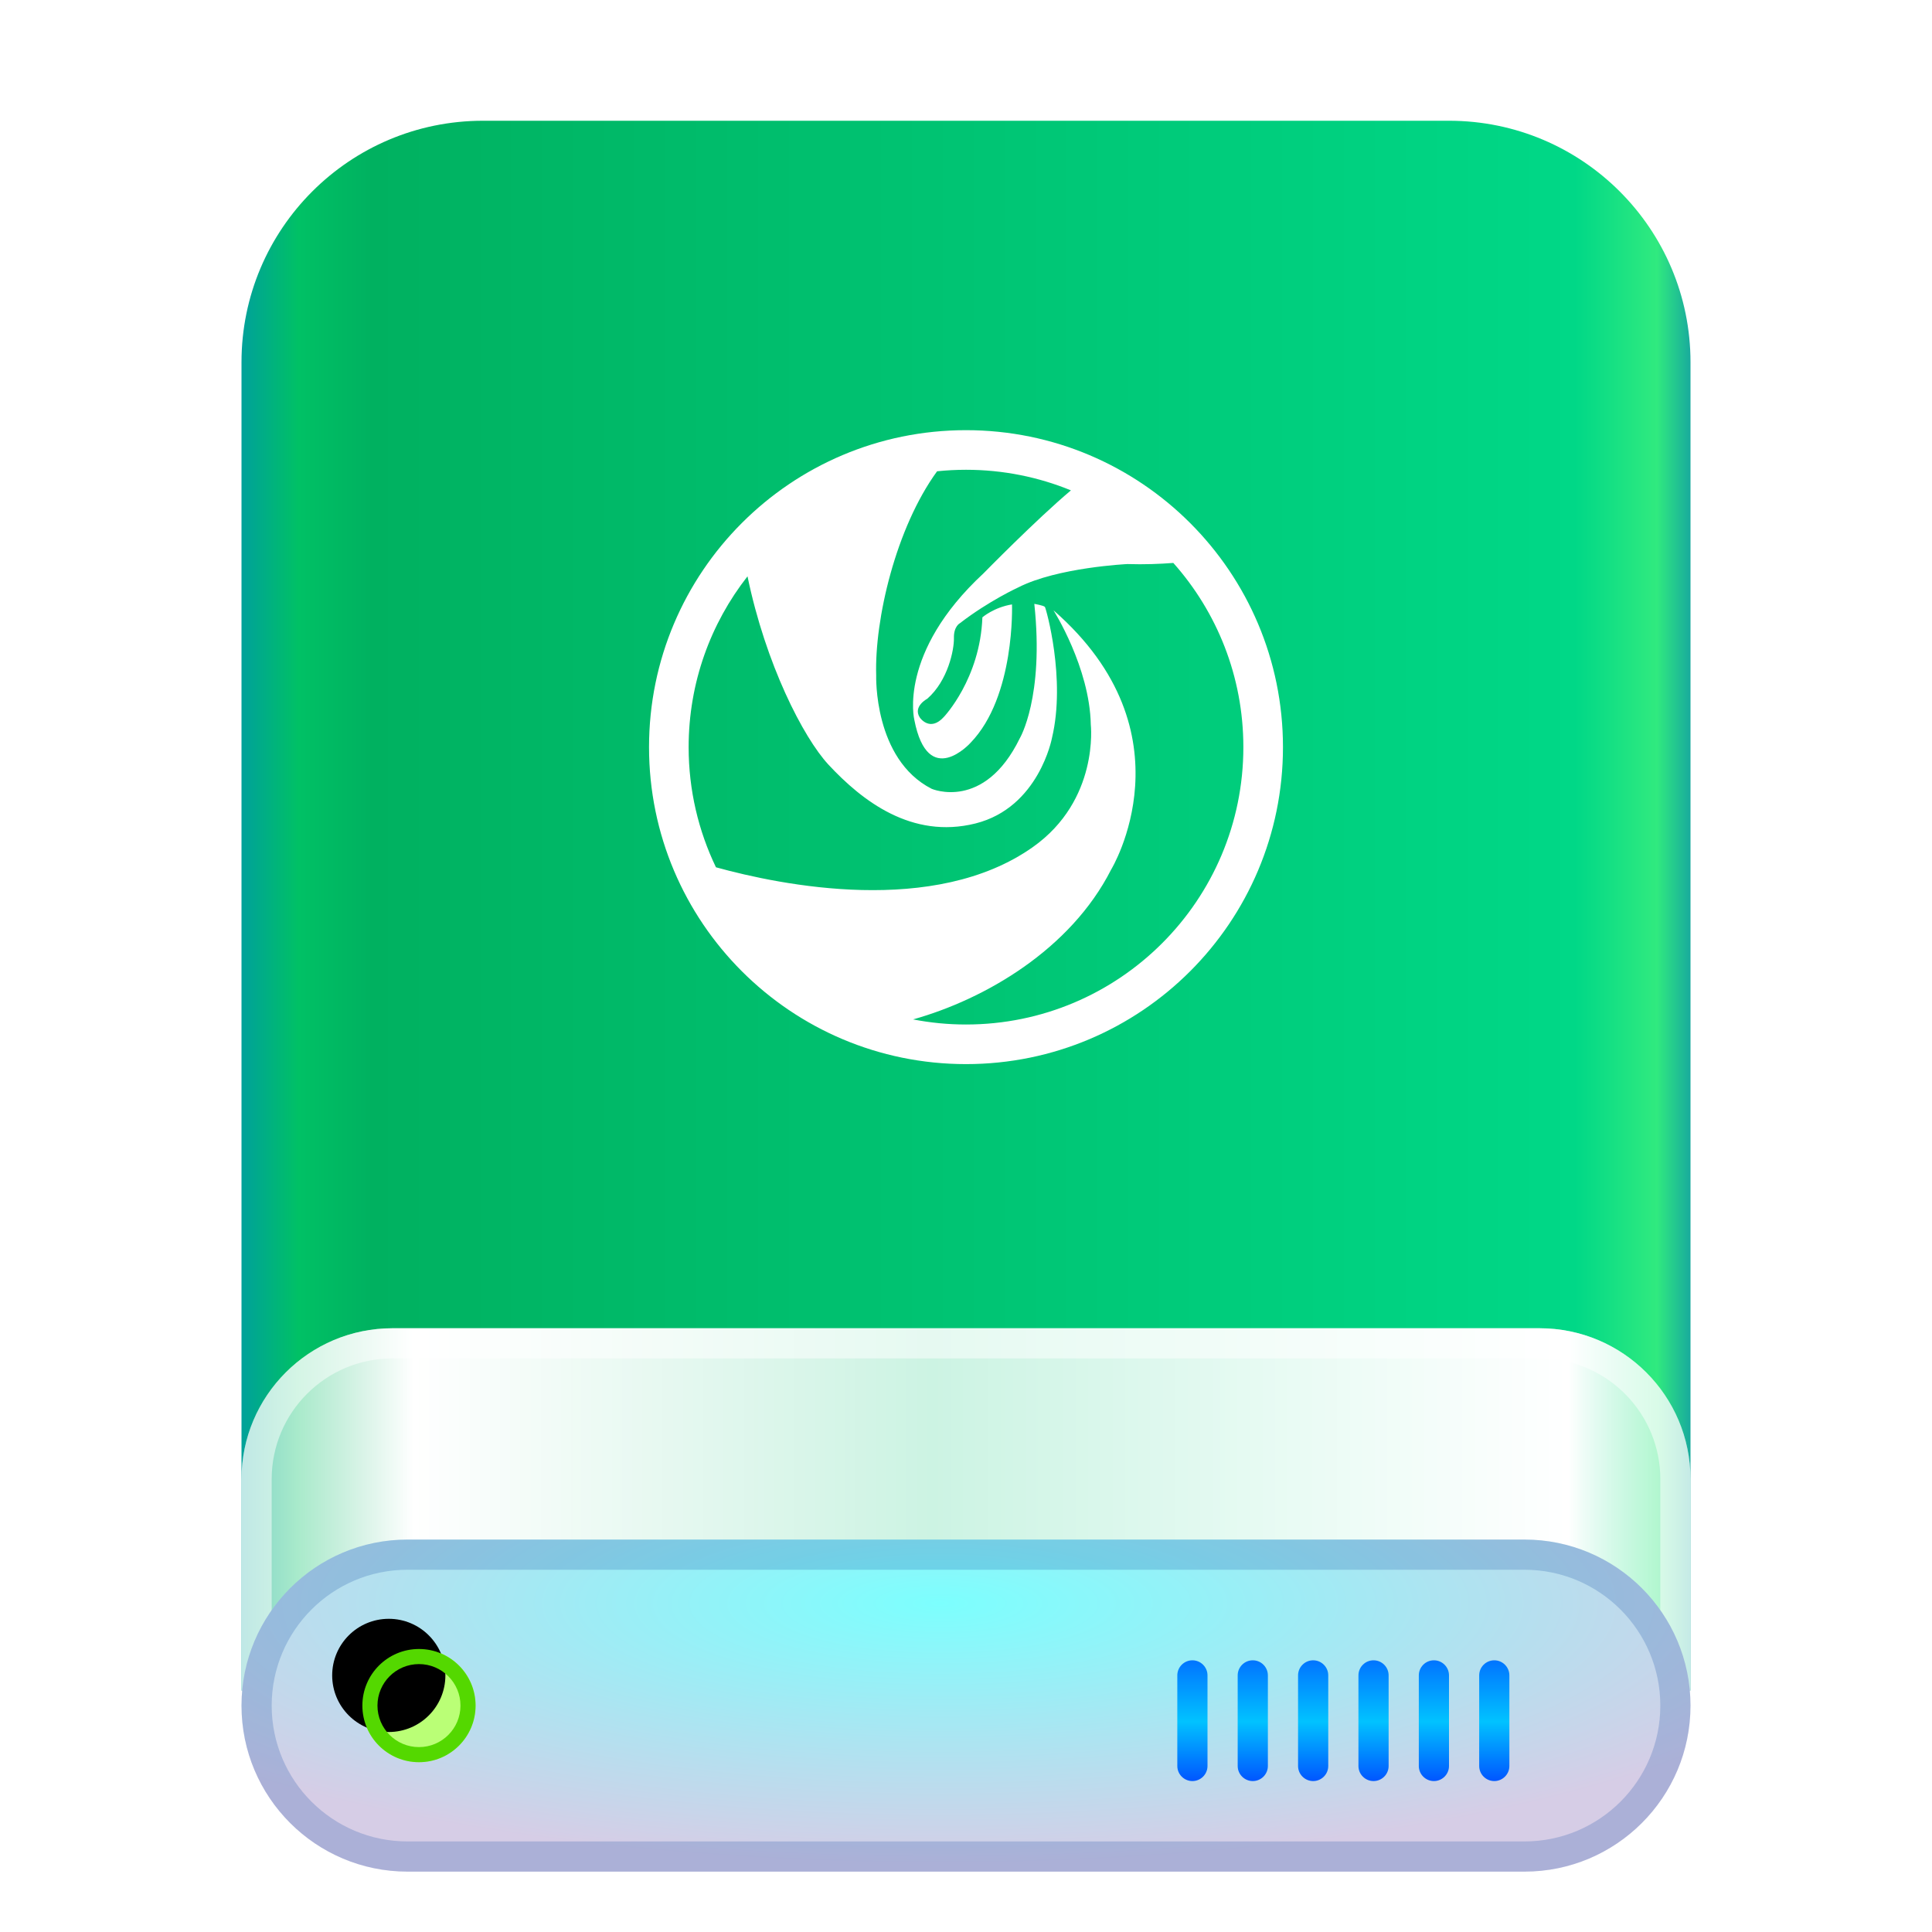 <?xml version="1.0" encoding="UTF-8"?>
<svg width="64px" height="64px" viewBox="0 0 64 64" version="1.1" xmlns="http://www.w3.org/2000/svg" xmlns:xlink="http://www.w3.org/1999/xlink">
    <title>devices/64/drive-harddisk-root</title>
    <defs>
        <filter x="-10.4%" y="-6.9%" width="120.8%" height="117.2%" filterUnits="objectBoundingBox" id="filter-1">
            <feOffset dx="0" dy="1" in="SourceAlpha" result="shadowOffsetOuter1"></feOffset>
            <feGaussianBlur stdDeviation="1.5" in="shadowOffsetOuter1" result="shadowBlurOuter1"></feGaussianBlur>
            <feColorMatrix values="0 0 0 0 0   0 0 0 0 0   0 0 0 0 0  0 0 0 0.2 0" type="matrix" in="shadowBlurOuter1" result="shadowMatrixOuter1"></feColorMatrix>
            <feMerge>
                <feMergeNode in="shadowMatrixOuter1"></feMergeNode>
                <feMergeNode in="SourceGraphic"></feMergeNode>
            </feMerge>
        </filter>
        <linearGradient x1="102.549%" y1="57.682%" x2="-2.652%" y2="57.682%" id="linearGradient-2">
            <stop stop-color="#0067BC" offset="0%"></stop>
            <stop stop-color="#30EA7F" offset="4.571%"></stop>
            <stop stop-color="#00D887" offset="9.931%"></stop>
            <stop stop-color="#00B160" offset="88.945%"></stop>
            <stop stop-color="#00C165" offset="93.793%"></stop>
            <stop stop-color="#008CBD" offset="100%"></stop>
        </linearGradient>
        <linearGradient x1="100%" y1="56.43%" x2="0%" y2="56.43%" id="linearGradient-3">
            <stop stop-color="#FFFFFF" stop-opacity="0.5" offset="0%"></stop>
            <stop stop-color="#FFFFFF" offset="8.389%"></stop>
            <stop stop-color="#FFFFFF" stop-opacity="0.8" offset="52.356%"></stop>
            <stop stop-color="#FFFFFF" offset="88.168%"></stop>
            <stop stop-color="#FFFFFF" stop-opacity="0.5" offset="100%"></stop>
        </linearGradient>
        <radialGradient cx="48.239%" cy="19.103%" fx="48.239%" fy="19.103%" r="78.654%" gradientTransform="translate(0.482, 0.191), scale(0.229, 1), rotate(90), scale(1, 3.581), translate(-0.482, -0.191)" id="radialGradient-4">
            <stop stop-color="#7CFFFE" offset="0%"></stop>
            <stop stop-color="#D6CDE6" offset="100%"></stop>
        </radialGradient>
        <linearGradient x1="50%" y1="0%" x2="50%" y2="100%" id="linearGradient-5">
            <stop stop-color="#0174FF" offset="0%"></stop>
            <stop stop-color="#01C2FF" offset="50.85%"></stop>
            <stop stop-color="#0056FF" offset="100%"></stop>
        </linearGradient>
        <path d="M5.879,54.375 C6.914,54.375 7.754,53.536 7.754,52.5 C7.754,51.464 6.914,50.625 5.879,50.625 C4.843,50.625 4.004,51.464 4.004,52.5 C4.004,53.536 4.843,54.375 5.879,54.375 Z" id="path-6"></path>
        <filter x="-13.3%" y="-13.3%" width="126.7%" height="126.7%" filterUnits="objectBoundingBox" id="filter-7">
            <feOffset dx="-1" dy="-1" in="SourceAlpha" result="shadowOffsetInner1"></feOffset>
            <feComposite in="shadowOffsetInner1" in2="SourceAlpha" operator="arithmetic" k2="-1" k3="1" result="shadowInnerInner1"></feComposite>
            <feColorMatrix values="0 0 0 0 0.192   0 0 0 0 0.912   0 0 0 0 0.104  0 0 0 0.5 0" type="matrix" in="shadowInnerInner1"></feColorMatrix>
        </filter>
    </defs>
    <g id="devices/64/drive-harddisk-root" stroke="none" stroke-width="1" fill="none" fill-rule="evenodd">
        <g id="编组-2" filter="url(#filter-1)" transform="translate(8, 3)">
            <path d="M8,0 L40,0 C44.418,-8.11624501e-16 48,3.582 48,8 L48,52 L48,52 L0,52 L0,8 C-5.41083001e-16,3.582 3.582,8.11624501e-16 8,0 Z" id="Rectangle-1" fill="url(#linearGradient-2)"></path>
            <path d="M5,40 L43,40 C45.761,40 48,42.239 48,45 L48,52 L48,52 L0,52 L0,45 C-3.38176876e-16,42.239 2.239,40 5,40 Z" id="Rectangle-3" fill="url(#linearGradient-3)"></path>
            <path d="M43,40 C45.761,40 48,42.239 48,45 L48,52 L0,52 L0,45 C0,42.239 2.239,40 5,40 L43,40 Z M43,41 L5,41 C2.791,41 1,42.791 1,45 L1,51 L47,51 L47,45 C47,42.858 45.316,41.109 43.2,41.005 L43,41 Z" id="Rectangle-3" fill-opacity="0.5" fill="#FFFFFF" fill-rule="nonzero"></path>
            <path d="M5.5,47 L42.5,47 C45.538,47 48,49.462 48,52.5 C48,55.538 45.538,58 42.5,58 L5.5,58 C2.462,58 3.71994563e-16,55.538 0,52.5 C-3.71994563e-16,49.462 2.462,47 5.5,47 Z" id="Rectangle-1" fill="url(#radialGradient-4)"></path>
            <path d="M42.5,47 C45.538,47 48,49.462 48,52.5 C48,55.538 45.538,58 42.5,58 L5.5,58 C2.462,58 0,55.538 0,52.5 C0,49.462 2.462,47 5.5,47 L42.5,47 Z M42.5,48 L5.5,48 C3.015,48 1,50.015 1,52.5 C1,54.985 3.015,57 5.5,57 L42.5,57 C44.985,57 47,54.985 47,52.5 C47,50.015 44.985,48 42.5,48 Z" id="Rectangle-1" fill-opacity="0.2" fill="#003D9C" fill-rule="nonzero"></path>
            <path d="M31.5,51 C31.776,51 32,51.224 32,51.5 L32,54.5 C32,54.776 31.776,55 31.5,55 C31.224,55 31,54.776 31,54.5 L31,51.5 C31,51.224 31.224,51 31.5,51 Z M33.5,51 C33.776,51 34,51.224 34,51.5 L34,54.5 C34,54.776 33.776,55 33.5,55 C33.224,55 33,54.776 33,54.5 L33,51.5 C33,51.224 33.224,51 33.5,51 Z M35.5,51 C35.776,51 36,51.224 36,51.5 L36,54.5 C36,54.776 35.776,55 35.5,55 C35.224,55 35,54.776 35,54.5 L35,51.5 C35,51.224 35.224,51 35.5,51 Z M37.5,51 C37.776,51 38,51.224 38,51.5 L38,54.5 C38,54.776 37.776,55 37.5,55 C37.224,55 37,54.776 37,54.5 L37,51.5 C37,51.224 37.224,51 37.5,51 Z M39.5,51 C39.776,51 40,51.224 40,51.5 L40,54.5 C40,54.776 39.776,55 39.5,55 C39.224,55 39,54.776 39,54.5 L39,51.5 C39,51.224 39.224,51 39.5,51 Z M41.5,51 C41.776,51 42,51.224 42,51.5 L42,54.5 C42,54.776 41.776,55 41.5,55 C41.224,55 41,54.776 41,54.5 L41,51.5 C41,51.224 41.224,51 41.5,51 Z" id="Combined-Shape" fill="url(#linearGradient-5)"></path>
            <g id="Oval">
                <use fill="#BAFF76" fill-rule="evenodd" xlink:href="#path-6"></use>
                <use fill="black" fill-opacity="1" filter="url(#filter-7)" xlink:href="#path-6"></use>
            </g>
            <path d="M5.879,50.625 C6.914,50.625 7.754,51.464 7.754,52.5 C7.754,53.536 6.914,54.375 5.879,54.375 C4.843,54.375 4.004,53.536 4.004,52.5 C4.004,51.464 4.843,50.625 5.879,50.625 Z M5.879,51.125 C5.119,51.125 4.504,51.741 4.504,52.5 C4.504,53.259 5.119,53.875 5.879,53.875 C6.638,53.875 7.254,53.259 7.254,52.5 C7.254,51.741 6.638,51.125 5.879,51.125 Z" id="Oval" fill="#54D800" fill-rule="nonzero"></path>
        </g>
        <path d="M32,33.938 C31.401,33.938 30.814,33.88 30.247,33.769 C32.63,33.102 35.462,31.454 36.807,28.808 C36.807,28.808 39.566,24.286 34.898,20.217 C34.898,20.217 36.098,22.105 36.134,24.005 C36.134,24.005 36.42,26.503 34.211,28.063 C30.953,30.363 25.877,29.327 23.717,28.73 C23.138,27.526 22.812,26.176 22.812,24.75 C22.812,22.616 23.54,20.652 24.762,19.092 C25.364,21.999 26.608,24.428 27.444,25.33 C28.56,26.53 30.202,27.804 32.311,27.279 C34.418,26.751 34.848,24.446 34.848,24.446 C35.315,22.486 34.65,20.156 34.615,20.107 C34.58,20.057 34.263,20.004 34.263,20.004 C34.594,23.092 33.781,24.459 33.781,24.459 C32.599,26.88 30.864,26.131 30.864,26.131 C28.934,25.147 29.025,22.375 29.025,22.375 C28.968,20.517 29.676,17.489 31.042,15.612 C31.357,15.579 31.676,15.562 32,15.562 C33.23,15.562 34.403,15.804 35.476,16.244 C34.336,17.201 32.581,18.992 32.581,18.992 C29.737,21.628 30.288,23.845 30.288,23.845 C30.741,26.175 32.151,24.606 32.151,24.606 C33.634,23.074 33.524,20.022 33.524,20.022 C32.923,20.119 32.543,20.45 32.543,20.45 C32.469,22.486 31.268,23.748 31.268,23.748 C30.803,24.262 30.472,23.772 30.472,23.772 C30.228,23.404 30.717,23.147 30.717,23.147 C31.404,22.546 31.608,21.522 31.6,21.137 C31.59,20.751 31.795,20.647 31.795,20.647 C32.765,19.899 33.733,19.458 33.733,19.458 C35.032,18.795 37.349,18.685 37.349,18.685 C37.897,18.703 38.423,18.682 38.868,18.648 C40.311,20.271 41.188,22.408 41.188,24.75 C41.188,29.824 37.074,33.938 32,33.938 M21.5,24.75 C21.5,30.549 26.201,35.25 32,35.25 C37.799,35.25 42.5,30.549 42.5,24.75 C42.5,18.951 37.799,14.25 32,14.25 C26.201,14.25 21.5,18.951 21.5,24.75 Z" id="Page-1" fill="#FFFFFF"></path>
    </g>
</svg>